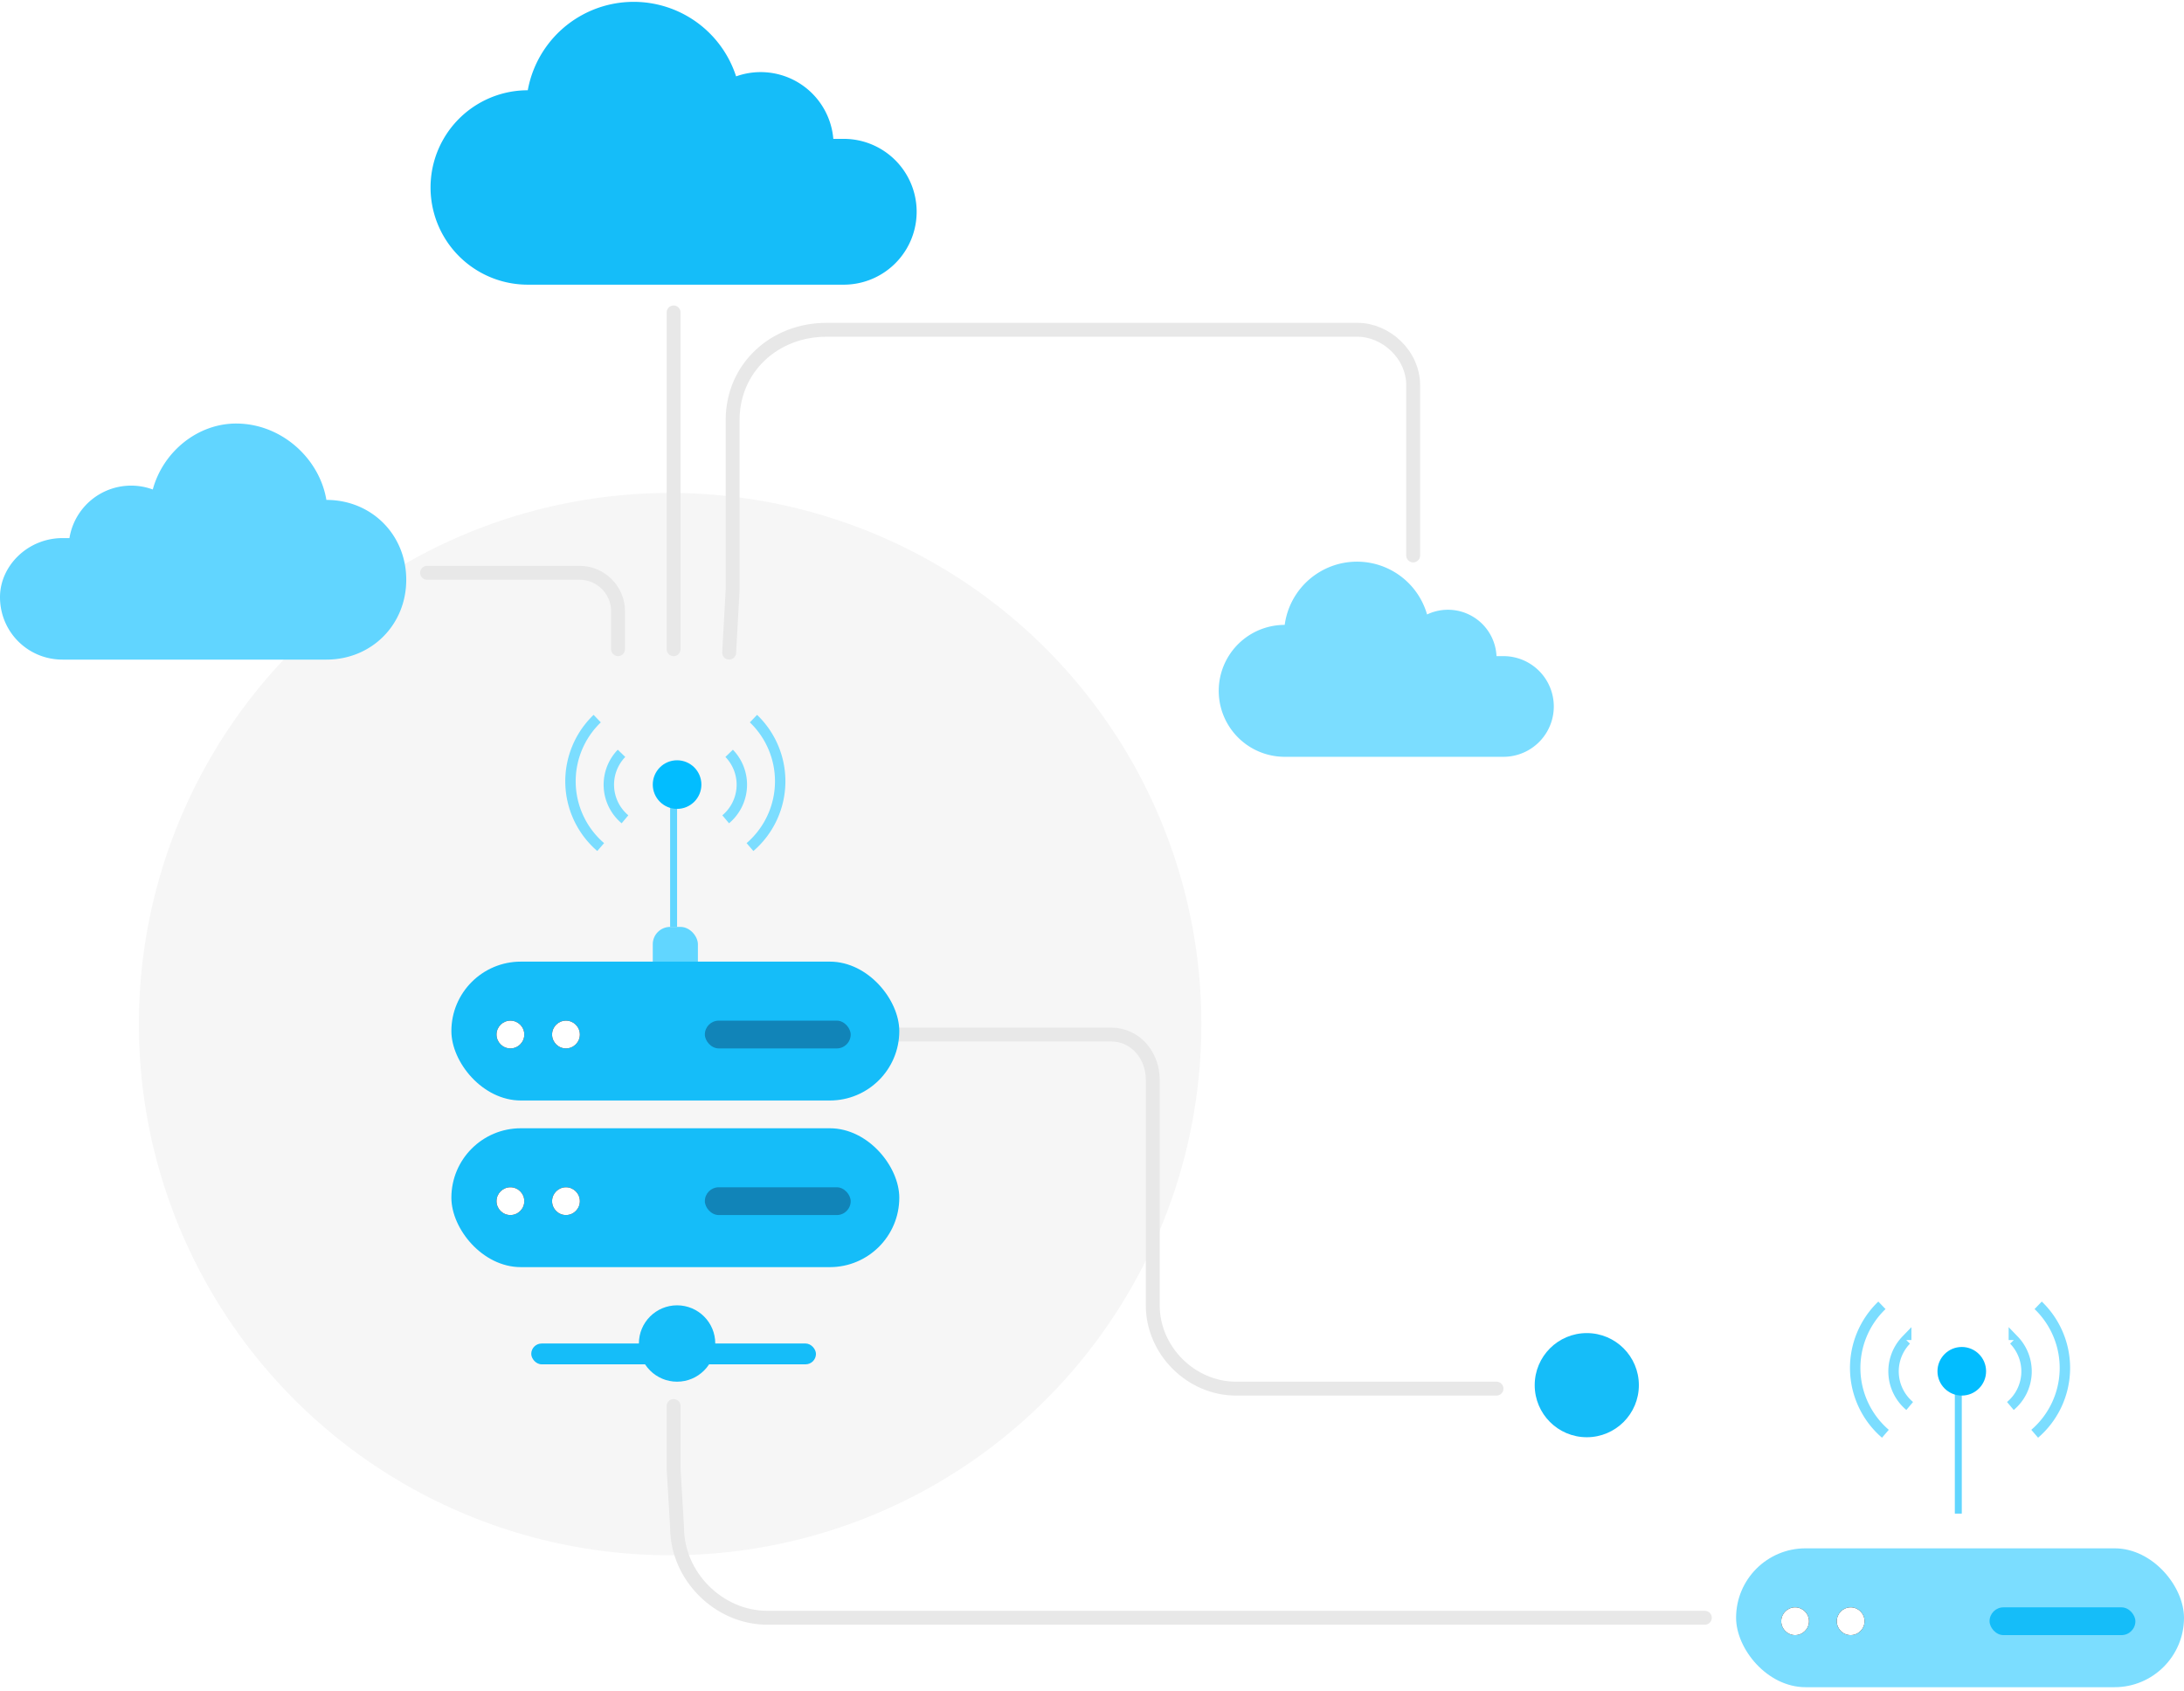 <svg xmlns="http://www.w3.org/2000/svg" xmlns:xlink="http://www.w3.org/1999/xlink" width="629" height="487" version="1"><defs><ellipse id="b" cx="17" cy="92" rx="4" ry="4"/><filter id="a" width="200%" height="200%" x="-50%" y="-50%" filterUnits="objectBoundingBox"><feOffset in="SourceAlpha" result="shadowOffsetOuter1"/><feGaussianBlur in="shadowOffsetOuter1" result="shadowBlurOuter1" stdDeviation="2"/><feColorMatrix in="shadowBlurOuter1" values="0 0 0 0 1 0 0 0 0 1 0 0 0 0 1 0 0 0 0.665 0"/></filter><ellipse id="d" cx="33" cy="92" rx="4" ry="4"/><filter id="c" width="200%" height="200%" x="-50%" y="-50%" filterUnits="objectBoundingBox"><feOffset in="SourceAlpha" result="shadowOffsetOuter1"/><feGaussianBlur in="shadowOffsetOuter1" result="shadowBlurOuter1" stdDeviation="2"/><feColorMatrix in="shadowBlurOuter1" values="0 0 0 0 1 0 0 0 0 1 0 0 0 0 1 0 0 0 0.665 0"/></filter><ellipse id="f" cx="17" cy="92" rx="4" ry="4"/><filter id="e" width="200%" height="200%" x="-50%" y="-50%" filterUnits="objectBoundingBox"><feOffset in="SourceAlpha" result="shadowOffsetOuter1"/><feGaussianBlur in="shadowOffsetOuter1" result="shadowBlurOuter1" stdDeviation="2"/><feColorMatrix in="shadowBlurOuter1" values="0 0 0 0 1 0 0 0 0 1 0 0 0 0 1 0 0 0 0.665 0"/></filter><ellipse id="h" cx="33" cy="92" rx="4" ry="4"/><filter id="g" width="200%" height="200%" x="-50%" y="-50%" filterUnits="objectBoundingBox"><feOffset in="SourceAlpha" result="shadowOffsetOuter1"/><feGaussianBlur in="shadowOffsetOuter1" result="shadowBlurOuter1" stdDeviation="2"/><feColorMatrix in="shadowBlurOuter1" values="0 0 0 0 1 0 0 0 0 1 0 0 0 0 1 0 0 0 0.665 0"/></filter><ellipse id="j" cx="17" cy="21" rx="4" ry="4"/><filter id="i" width="200%" height="200%" x="-50%" y="-50%" filterUnits="objectBoundingBox"><feOffset in="SourceAlpha" result="shadowOffsetOuter1"/><feGaussianBlur in="shadowOffsetOuter1" result="shadowBlurOuter1" stdDeviation="2"/><feColorMatrix in="shadowBlurOuter1" values="0 0 0 0 1 0 0 0 0 1 0 0 0 0 1 0 0 0 0.665 0"/></filter><ellipse id="l" cx="33" cy="21" rx="4" ry="4"/><filter id="k" width="200%" height="200%" x="-50%" y="-50%" filterUnits="objectBoundingBox"><feOffset in="SourceAlpha" result="shadowOffsetOuter1"/><feGaussianBlur in="shadowOffsetOuter1" result="shadowBlurOuter1" stdDeviation="2"/><feColorMatrix in="shadowBlurOuter1" values="0 0 0 0 1 0 0 0 0 1 0 0 0 0 1 0 0 0 0.665 0"/></filter></defs><g fill="none" fill-rule="evenodd"><circle cx="193" cy="295" r="153" fill="#F6F6F6"/><path stroke="#E8E8E8" stroke-linecap="round" stroke-width="4" d="M244 298h76c7 0 12 6 12 13v65c0 13 11 24 24 24h75M210 188l1-18v-49c0-15 12-26 27-26h153c8 0 16 7 16 16v49M194 405v18l1 17c0 14 12 26 26 26h270"/><rect width="13" height="21" x="188" y="267" fill="#61D6FF" rx="5"/><rect width="82" height="6" x="153" y="387" fill="#15BDF9" rx="3"/><g transform="translate(130 206)"><rect width="129" height="40" y="71" fill="#15BDF9" rx="20"/><rect width="42" height="8" x="73" y="88" fill="#1184B8" rx="4"/><use fill="#000" filter="url(#a)" xlink:href="#b"/><use fill="#FFF" xlink:href="#b"/><use fill="#000" filter="url(#c)" xlink:href="#d"/><use fill="#FFF" xlink:href="#d"/><path fill="#61D6FF" d="M63 24h2v37h-2z"/><path stroke="#7BDDFF" stroke-width="3" d="M42 1a25 25 0 0 0 1 37m6-27a13 13 0 0 0 1 19M87 1a25 25 0 0 1-1 37m-6-27a13 13 0 0 1-1 19"/><ellipse cx="65" cy="20" fill="#02BDFF" rx="7" ry="7"/></g><g transform="translate(500 375)"><rect width="129" height="40" y="71" fill="#7BDDFF" rx="20"/><rect width="42" height="8" x="73" y="88" fill="#15BDF9" rx="4"/><use fill="#000" filter="url(#e)" xlink:href="#f"/><use fill="#FFF" xlink:href="#f"/><use fill="#000" filter="url(#g)" xlink:href="#h"/><use fill="#FFF" xlink:href="#h"/><path fill="#61D6FF" d="M63 24h2v37h-2z"/><path stroke="#7BDDFF" stroke-width="3" d="M42 1a25 25 0 0 0 1 37m6-27a13 13 0 0 0 1 19M87 1a25 25 0 0 1-1 37m-6-27a13 13 0 0 1-1 19"/><ellipse cx="65" cy="20" fill="#02BDFF" rx="7" ry="7"/></g><g transform="translate(130 325)"><rect width="129" height="40" fill="#15BDF9" rx="20"/><rect width="42" height="8" x="73" y="17" fill="#1184B8" rx="4"/><use fill="#000" filter="url(#i)" xlink:href="#j"/><use fill="#FFF" xlink:href="#j"/><use fill="#000" filter="url(#k)" xlink:href="#l"/><use fill="#FFF" xlink:href="#l"/></g><ellipse cx="195" cy="387" fill="#15BDF9" rx="11" ry="11"/><circle cx="457" cy="399" r="15" fill="#15BDF9"/><path fill="#15BDF9" d="M152 82a28 28 0 0 1 0-56 31 31 0 0 1 60-4 21 21 0 0 1 28 18h3a21 21 0 0 1 0 42h-91z"/><path fill="#7BDDFF" d="M370 218a19 19 0 0 1 0-38 21 21 0 0 1 41-3 14 14 0 0 1 20 12h2a14 14 0 1 1 0 29h-63z"/><path fill="#61D5FF" d="M94 190c13 0 23-10 23-23s-10-23-23-23c-2-12-13-22-26-22-11 0-21 8-24 19a18 18 0 0 0-24 14h-2c-10 0-18 8-18 17 0 10 8 18 18 18h76z"/><path stroke="#E8E8E8" stroke-linecap="round" stroke-width="4" d="M194 90v97m-71-22h44c6 0 11 5 11 11v11"/></g></svg>